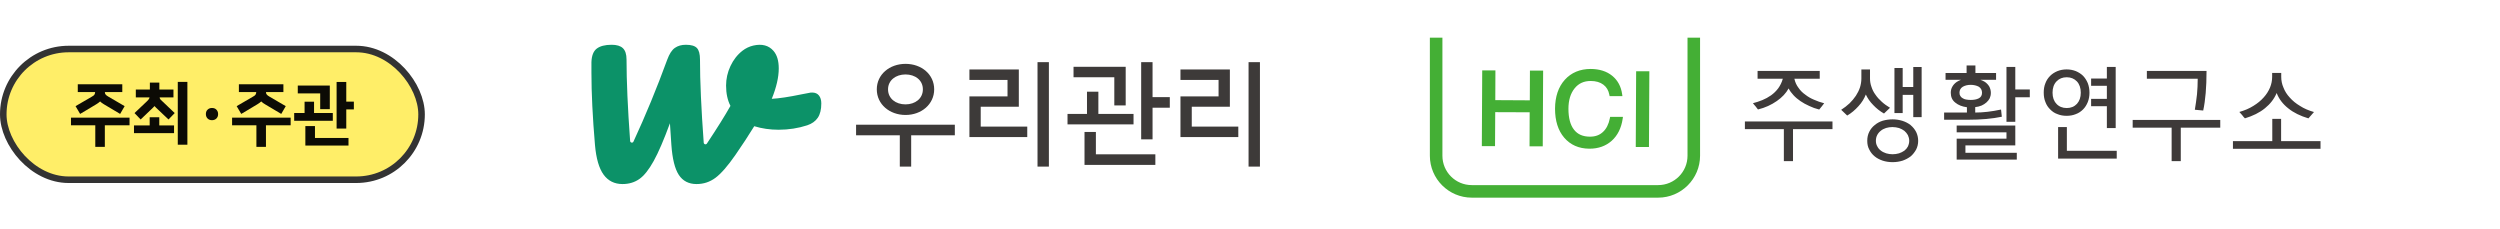 <?xml version="1.0" encoding="UTF-8"?>
<svg id="_레이어_2" data-name="레이어 2" xmlns="http://www.w3.org/2000/svg" xmlns:xlink="http://www.w3.org/1999/xlink" viewBox="0 0 382.5 35">
  <defs>
    <style>
      .cls-1 {
        fill: #3e3a39;
      }

      .cls-2 {
        fill: #ffee68;
        stroke: #333;
        stroke-miterlimit: 10;
      }

      .cls-3 {
        fill: #0c9268;
      }

      .cls-4 {
        fill: none;
      }

      .cls-5 {
        fill: #44af35;
      }

      .cls-6 {
        opacity: .95;
      }

      .cls-7 {
        clip-path: url(#clippath);
      }

      .cls-8 {
        fill: #3d3a39;
      }
    </style>
    <clipPath id="clippath">
      <rect class="cls-4" x="218.77" y="0" width="136.27" height="35"/>
    </clipPath>
  </defs>
  <g id="art">
    <g>
      <rect class="cls-4" x=".5" y="0" width="382" height="35"/>
      <g class="cls-7">
        <g>
          <path class="cls-1" d="M270.98,14.58c-.43.3-.88.55-1.35.74-.49.2-.97.35-1.43.47.12.17.26.32.39.47.12.17.25.34.38.49,1.1-.27,2.05-.71,2.88-1.29.8-.55,1.41-1.2,1.81-1.93.19.37.43.7.74,1.03.31.34.66.63,1.07.91.4.27.84.52,1.34.74.47.23.98.41,1.53.55.12-.15.26-.32.4-.49.12-.15.24-.3.36-.47-.55-.14-1.06-.32-1.55-.54-.49-.2-.94-.46-1.33-.77-.42-.29-.77-.64-1.04-1.04-.31-.4-.52-.86-.64-1.4h3.88v-1.2h-9.51v1.2h3.86c-.15.55-.4,1.04-.7,1.46-.32.43-.69.78-1.09,1.07ZM266.96,19.76h5.97v4.89h1.4v-4.89h6.04v-1.18h-13.4v1.18ZM349.01,21.59v-3.4h-1.35v3.4h-6.02v1.18h13.4v-1.18h-6.03ZM288.25,17.37c.15-.14.31-.29.46-.44.15-.15.3-.29.46-.44-.46-.28-.89-.58-1.26-.92-.38-.34-.7-.69-.97-1.09-.28-.37-.47-.77-.61-1.2-.15-.42-.22-.83-.22-1.26v-1.39h-1.32v1.39c0,.46-.08.91-.21,1.34-.15.46-.37.89-.63,1.29-.28.41-.6.8-.96,1.15-.4.37-.83.71-1.29,1,.16.15.31.29.46.44.15.15.31.31.46.44.65-.38,1.21-.86,1.73-1.44.51-.55.87-1.15,1.12-1.78.27.58.65,1.13,1.14,1.62.48.51,1.03.94,1.64,1.29ZM343.46,18.11c1.22-.37,2.25-.87,3.08-1.55.81-.65,1.41-1.43,1.79-2.33.35.92.95,1.7,1.78,2.35.81.66,1.84,1.16,3.08,1.53.14-.16.28-.32.43-.49.12-.15.26-.31.42-.48-.8-.23-1.52-.53-2.13-.93-.63-.37-1.15-.8-1.58-1.29-.43-.46-.75-.97-.96-1.52-.23-.52-.34-1.07-.34-1.63v-.61h-1.39v.61c0,.55-.11,1.09-.32,1.61-.23.55-.55,1.06-.97,1.52-.43.49-.96.92-1.58,1.3-.63.4-1.35.7-2.15.93.14.17.28.32.43.48.12.17.26.34.42.49ZM336.14,14.44c-.09.8-.2,1.58-.33,2.35l1.28.12c.34-1.56.51-3.57.51-6.06h-9.13v1.2h7.78c0,.83-.04,1.63-.11,2.39ZM322.35,19.59h1.35v-9.35h-1.35v1.78h-2.41v1.11h2.41v2h-2.41v1.12h2.41v3.36ZM292.73,13.31h-1.62v-2.91h-1.26v6.9h1.26v-2.79h1.62v3.41h1.28v-7.67h-1.28v3.07ZM292.32,19.13c-.37-.28-.78-.49-1.24-.64-.49-.15-.99-.23-1.51-.23s-1.04.08-1.51.21c-.48.15-.89.38-1.22.66-.37.29-.64.63-.84,1.03-.21.41-.31.87-.31,1.38s.09.95.31,1.35c.2.4.47.75.83,1.04.34.28.75.49,1.22.65.46.15.97.23,1.52.23s1.04-.08,1.53-.23c.46-.16.87-.38,1.24-.66.34-.29.61-.65.83-1.04.2-.4.31-.84.31-1.33s-.11-.95-.31-1.36c-.21-.4-.49-.75-.84-1.04ZM291.92,22.4c-.14.26-.32.47-.55.65-.25.17-.51.31-.82.41-.32.09-.66.14-.99.14s-.66-.05-.97-.14c-.32-.11-.6-.24-.81-.41-.24-.18-.43-.4-.55-.65-.15-.25-.22-.54-.22-.86,0-.31.06-.6.2-.87.12-.24.31-.48.55-.66.21-.19.49-.32.81-.43.31-.09.63-.14.98-.14s.69.06,1.01.15c.31.11.57.25.81.43.21.18.4.41.54.66.12.26.2.55.2.86,0,.32-.08.61-.2.86ZM316.22,19.44h-1.33v4.83h8.97v-1.2h-7.63v-3.63ZM300.71,22.25h7.63v-3.04h-8.97v1.04h7.62v.97h-7.62v3.2h9.2v-1.04h-7.86v-1.13ZM308.34,10.24h-1.35v8.4h1.35v-3.76h2.22v-1.19h-2.22v-3.45ZM306.28,17.86l-.12-1.1c-1.44.31-2.76.46-3.95.46v-.83c.34-.03.66-.12.97-.24.28-.13.53-.28.75-.48.21-.19.38-.4.5-.64.11-.25.17-.52.17-.83,0-.35-.09-.67-.24-.96-.17-.28-.39-.51-.67-.71-.21-.13-.44-.23-.68-.32h2.39v-1.04h-3.16v-1.15h-1.35v1.15h-3.22v1.04h2.36c-.23.09-.45.2-.64.32-.29.2-.51.43-.67.71-.17.28-.25.6-.25.96,0,.65.23,1.14.69,1.5.46.38,1.04.61,1.78.71v.81h-3.49v1.1h3.68c1.96,0,3.68-.15,5.15-.46ZM300.86,15.24c-.21-.03-.4-.11-.55-.2-.15-.08-.28-.19-.37-.34-.09-.12-.14-.29-.14-.51,0-.4.17-.71.51-.92.34-.19.74-.29,1.21-.29s.91.11,1.24.29c.32.21.49.52.49.92s-.17.7-.51.86c-.33.17-.75.24-1.23.24-.24,0-.46-.02-.66-.06ZM317.6,17.46c.42-.15.79-.4,1.11-.72.31-.31.54-.68.72-1.12.17-.43.26-.9.26-1.44s-.09-1.01-.26-1.46c-.18-.43-.42-.8-.72-1.12-.32-.31-.69-.54-1.11-.72-.44-.17-.91-.26-1.4-.26-.52,0-.98.09-1.41.26-.43.18-.8.41-1.11.72-.32.32-.57.69-.73,1.12-.19.45-.26.94-.26,1.46s.08,1.01.26,1.44c.16.44.41.81.73,1.12.31.32.67.57,1.11.72.43.18.89.26,1.41.26.49,0,.96-.08,1.4-.26ZM314.64,15.88c-.4-.41-.6-.98-.6-1.7s.2-1.3.61-1.73c.4-.42.92-.63,1.56-.63s1.15.22,1.55.63c.4.43.6,1.01.6,1.73s-.2,1.27-.58,1.7c-.4.43-.92.65-1.57.65s-1.18-.22-1.58-.65ZM326.3,19.53h5.96v5.12h1.4v-5.12h6.04v-1.18h-13.4v1.18Z"/>
          <g>
            <path class="cls-5" d="M234.05,15.35l-5.27-.03.02-4.55h-2.02s-.06,11.59-.06,11.59h2.02s.03-5.2.03-5.2l5.27.02-.02,5.21h2.02s.06-11.59.06-11.59h-2.02s-.02,4.54-.02,4.54ZM246.31,18.09c-.18.92-.54,1.63-1.07,2.11-.52.48-1.16.71-1.97.71h0c-1.09,0-1.89-.35-2.45-1.07-.57-.72-.85-1.8-.85-3.2,0-1.32.33-2.37.95-3.13.61-.75,1.41-1.12,2.46-1.12.79,0,1.44.19,1.93.56.49.37.79.87.92,1.55l.04.21h1.96s-.04-.28-.04-.28c-.16-1.19-.68-2.15-1.53-2.84-.84-.68-1.93-1.03-3.28-1.04-1.64,0-2.97.56-3.96,1.65-.99,1.1-1.49,2.59-1.5,4.43,0,1.84.46,3.33,1.4,4.43.95,1.11,2.24,1.68,3.84,1.69h.04c1.35,0,2.5-.41,3.4-1.22.9-.81,1.46-1.94,1.67-3.36l.04-.29h-1.96s-.04.2-.04.2ZM250.33,10.89l-.06,11.6h2.02s.06-11.59.06-11.59h-2.02Z"/>
            <path class="cls-5" d="M258.19,5.76v18.07c0,2.48-2.01,4.49-4.49,4.49h-28.52c-2.48,0-4.49-2.01-4.49-4.49V5.76h-1.92v18.07c0,3.53,2.88,6.41,6.41,6.41h28.52c3.53,0,6.41-2.88,6.41-6.41V5.76h-1.92Z"/>
          </g>
        </g>
      </g>
      <g>
        <g>
          <path class="cls-3" d="M124.27,14.16c.45,0,.79.15,1.03.45.24.3.36.71.36,1.22,0,.93-.18,1.66-.54,2.19-.36.53-.9.91-1.61,1.15-1.37.45-2.84.68-4.39.68-1.31,0-2.55-.18-3.72-.54-.87,1.41-1.82,2.87-2.87,4.38-1.19,1.72-2.22,2.89-3.07,3.52-.85.63-1.81.95-2.89.95-1.19,0-2.1-.47-2.71-1.4-.61-.93-.99-2.47-1.14-4.6l-.22-3.3c-.93,2.53-1.75,4.45-2.49,5.78-.73,1.32-1.46,2.24-2.19,2.75-.73.51-1.59.77-2.58.77-1.22,0-2.19-.48-2.89-1.44-.7-.96-1.14-2.48-1.32-4.56-.36-4.21-.54-7.9-.54-11.06v-1.58c.03-.99.3-1.69.81-2.08.51-.39,1.27-.59,2.28-.59.78,0,1.35.17,1.72.52.37.35.56.93.56,1.74,0,3.24.18,7.4.55,12.46.02.28.4.35.51.1,1.86-4.02,3.58-8.19,5.16-12.52.33-.9.72-1.51,1.19-1.83.46-.32,1.02-.47,1.68-.47.81,0,1.37.17,1.68.5.31.33.47.92.47,1.76,0,3.3.19,7.54.57,12.72.02.25.35.35.49.13,1.58-2.38,2.78-4.3,3.6-5.76-.45-.87-.67-1.91-.67-3.11,0-1.02.22-2.02.67-2.98.45-.96,1.06-1.74,1.84-2.35.49-.38,1.06-.65,1.66-.79,1.33-.3,2.36-.02,3.08.81.54.62.81,1.51.81,2.69,0,1.35-.36,2.9-1.07,4.65,1.13-.06,2.64-.29,4.52-.68l1.21-.23c.09-.03.24-.05.45-.05Z"/>
          <g>
            <g>
              <path class="cls-8" d="M134.15,13.67c0-2.28,1.95-3.9,4.4-3.9s4.38,1.62,4.38,3.9-1.95,3.92-4.38,3.92-4.4-1.62-4.4-3.92ZM135.87,13.67c0,1.41,1.18,2.3,2.67,2.3s2.66-.89,2.66-2.3-1.18-2.28-2.66-2.28-2.67.89-2.67,2.28Z"/>
              <polygon class="cls-8" points="137.67 25.49 137.67 20.7 130.98 20.7 130.98 19.08 146.09 19.08 146.09 20.7 139.41 20.7 139.41 25.49 137.67 25.49"/>
            </g>
            <g>
              <path class="cls-8" d="M157.17,19.37s-6.25,0-7.12,0v-3.04h5.83v-5.7h-7.56v1.6h5.83v2.52h-5.83v6.22h8.85v-1.6Z"/>
              <rect class="cls-8" x="158.74" y="9.51" width="1.74" height="15.98"/>
            </g>
            <g>
              <path class="cls-8" d="M189.46,19.37s-6.25,0-7.12,0v-3.04h5.83v-5.7h-7.56v1.6h5.83v2.52h-5.83v6.22h8.85v-1.6Z"/>
              <rect class="cls-8" x="191.03" y="9.51" width="1.74" height="15.98"/>
            </g>
            <g>
              <polygon class="cls-8" points="165.93 25.23 165.93 20.19 167.67 20.19 167.67 23.61 176.77 23.61 176.77 25.23 165.93 25.23"/>
              <polygon class="cls-8" points="174.6 21.32 174.6 9.51 176.34 9.51 176.34 14.86 178.98 14.86 178.98 16.48 176.34 16.48 176.34 21.32 174.6 21.32"/>
              <polygon class="cls-8" points="170.49 16.13 172.23 16.13 172.23 10.22 164.25 10.22 164.25 11.82 170.49 11.82 170.49 16.13"/>
              <polygon class="cls-8" points="173.43 17.43 168.05 17.43 168.05 14.03 166.31 14.03 166.31 17.43 163.33 17.43 163.33 19.03 173.43 19.03 173.43 17.43"/>
            </g>
          </g>
        </g>
        <rect class="cls-4" x="90.5" width="102.27" height="35"/>
      </g>
      <g>
        <rect class="cls-2" x=".5" y="7.5" width="64" height="20" rx="10" ry="10"/>
        <g>
          <polygon class="cls-6" points="10.86 19.17 14.58 19.17 14.58 22.47 16.04 22.47 16.04 19.17 19.82 19.17 19.82 18 10.86 18 10.86 19.17"/>
          <path class="cls-6" d="M14.47,14.46c-.07.11-.2.21-.4.32l-2.51,1.46.7,1.19,2.46-1.47c.24-.14.43-.29.6-.44.16.16.35.31.59.44l2.47,1.47.69-1.19-2.5-1.46c-.2-.11-.33-.22-.41-.32s-.11-.21-.11-.3v-.07h2.66v-1.2h-6.81v1.2h2.65v.07c0,.1-.04.2-.1.3Z"/>
          <path class="cls-6" d="M24.47,15.1c-.03-.06-.03-.13-.04-.2h2.11v-1.2h-2.16v-1.06h-1.45v1.06h-2.15v1.2h2.09c-.01.06-.01.12-.04.17-.06.12-.18.27-.35.43l-1.9,1.8.94.98,1.87-1.79c.1-.09.17-.17.25-.26.08.09.16.18.26.27l1.88,1.78.95-.98-1.92-1.83c-.17-.13-.28-.26-.34-.38Z"/>
          <polygon class="cls-6" points="24.37 17.94 22.9 17.94 22.9 19.19 20.5 19.19 20.5 20.37 26.63 20.37 26.63 19.19 24.37 19.19 24.37 17.94"/>
          <rect class="cls-6" x="27.2" y="12.53" width="1.47" height="9.61"/>
          <path class="cls-6" d="M32.43,16.52c-.27,0-.5.09-.67.26-.18.17-.26.39-.26.67s.09.51.26.68.4.26.67.26.51-.09.68-.26c.18-.18.26-.4.26-.68s-.09-.49-.26-.67-.4-.26-.68-.26Z"/>
          <path class="cls-6" d="M39.12,14.46c-.07.11-.2.21-.4.32l-2.51,1.46.7,1.19,2.46-1.47c.24-.14.43-.29.6-.44.16.16.35.31.59.44l2.47,1.47.69-1.19-2.5-1.46c-.2-.11-.33-.22-.41-.32s-.11-.21-.11-.3v-.07h2.66v-1.2h-6.81v1.2h2.65v.07c0,.1-.04.2-.1.3Z"/>
          <polygon class="cls-6" points="35.51 19.17 39.23 19.17 39.23 22.47 40.69 22.47 40.69 19.17 44.47 19.17 44.47 18 35.51 18 35.51 19.17"/>
          <polygon class="cls-6" points="48.19 19.29 46.72 19.29 46.72 21.11 46.72 21.47 46.72 22.27 53.32 22.27 53.32 21.11 48.19 21.11 48.19 19.29"/>
          <polygon class="cls-6" points="50.92 17.29 48.05 17.29 48.05 15.56 46.6 15.56 46.6 17.29 45.01 17.29 45.01 18.48 50.92 18.48 50.92 17.29"/>
          <polygon class="cls-6" points="48.99 16.7 50.46 16.7 50.46 13.09 49.85 13.09 48.99 13.09 45.56 13.09 45.56 14.29 48.99 14.29 48.99 16.7"/>
          <polygon class="cls-6" points="52.98 15.55 52.98 12.54 51.5 12.54 51.5 19.67 52.98 19.67 52.98 16.74 54.14 16.74 54.14 15.55 52.98 15.55"/>
        </g>
      </g>
    </g>
  </g>
</svg>